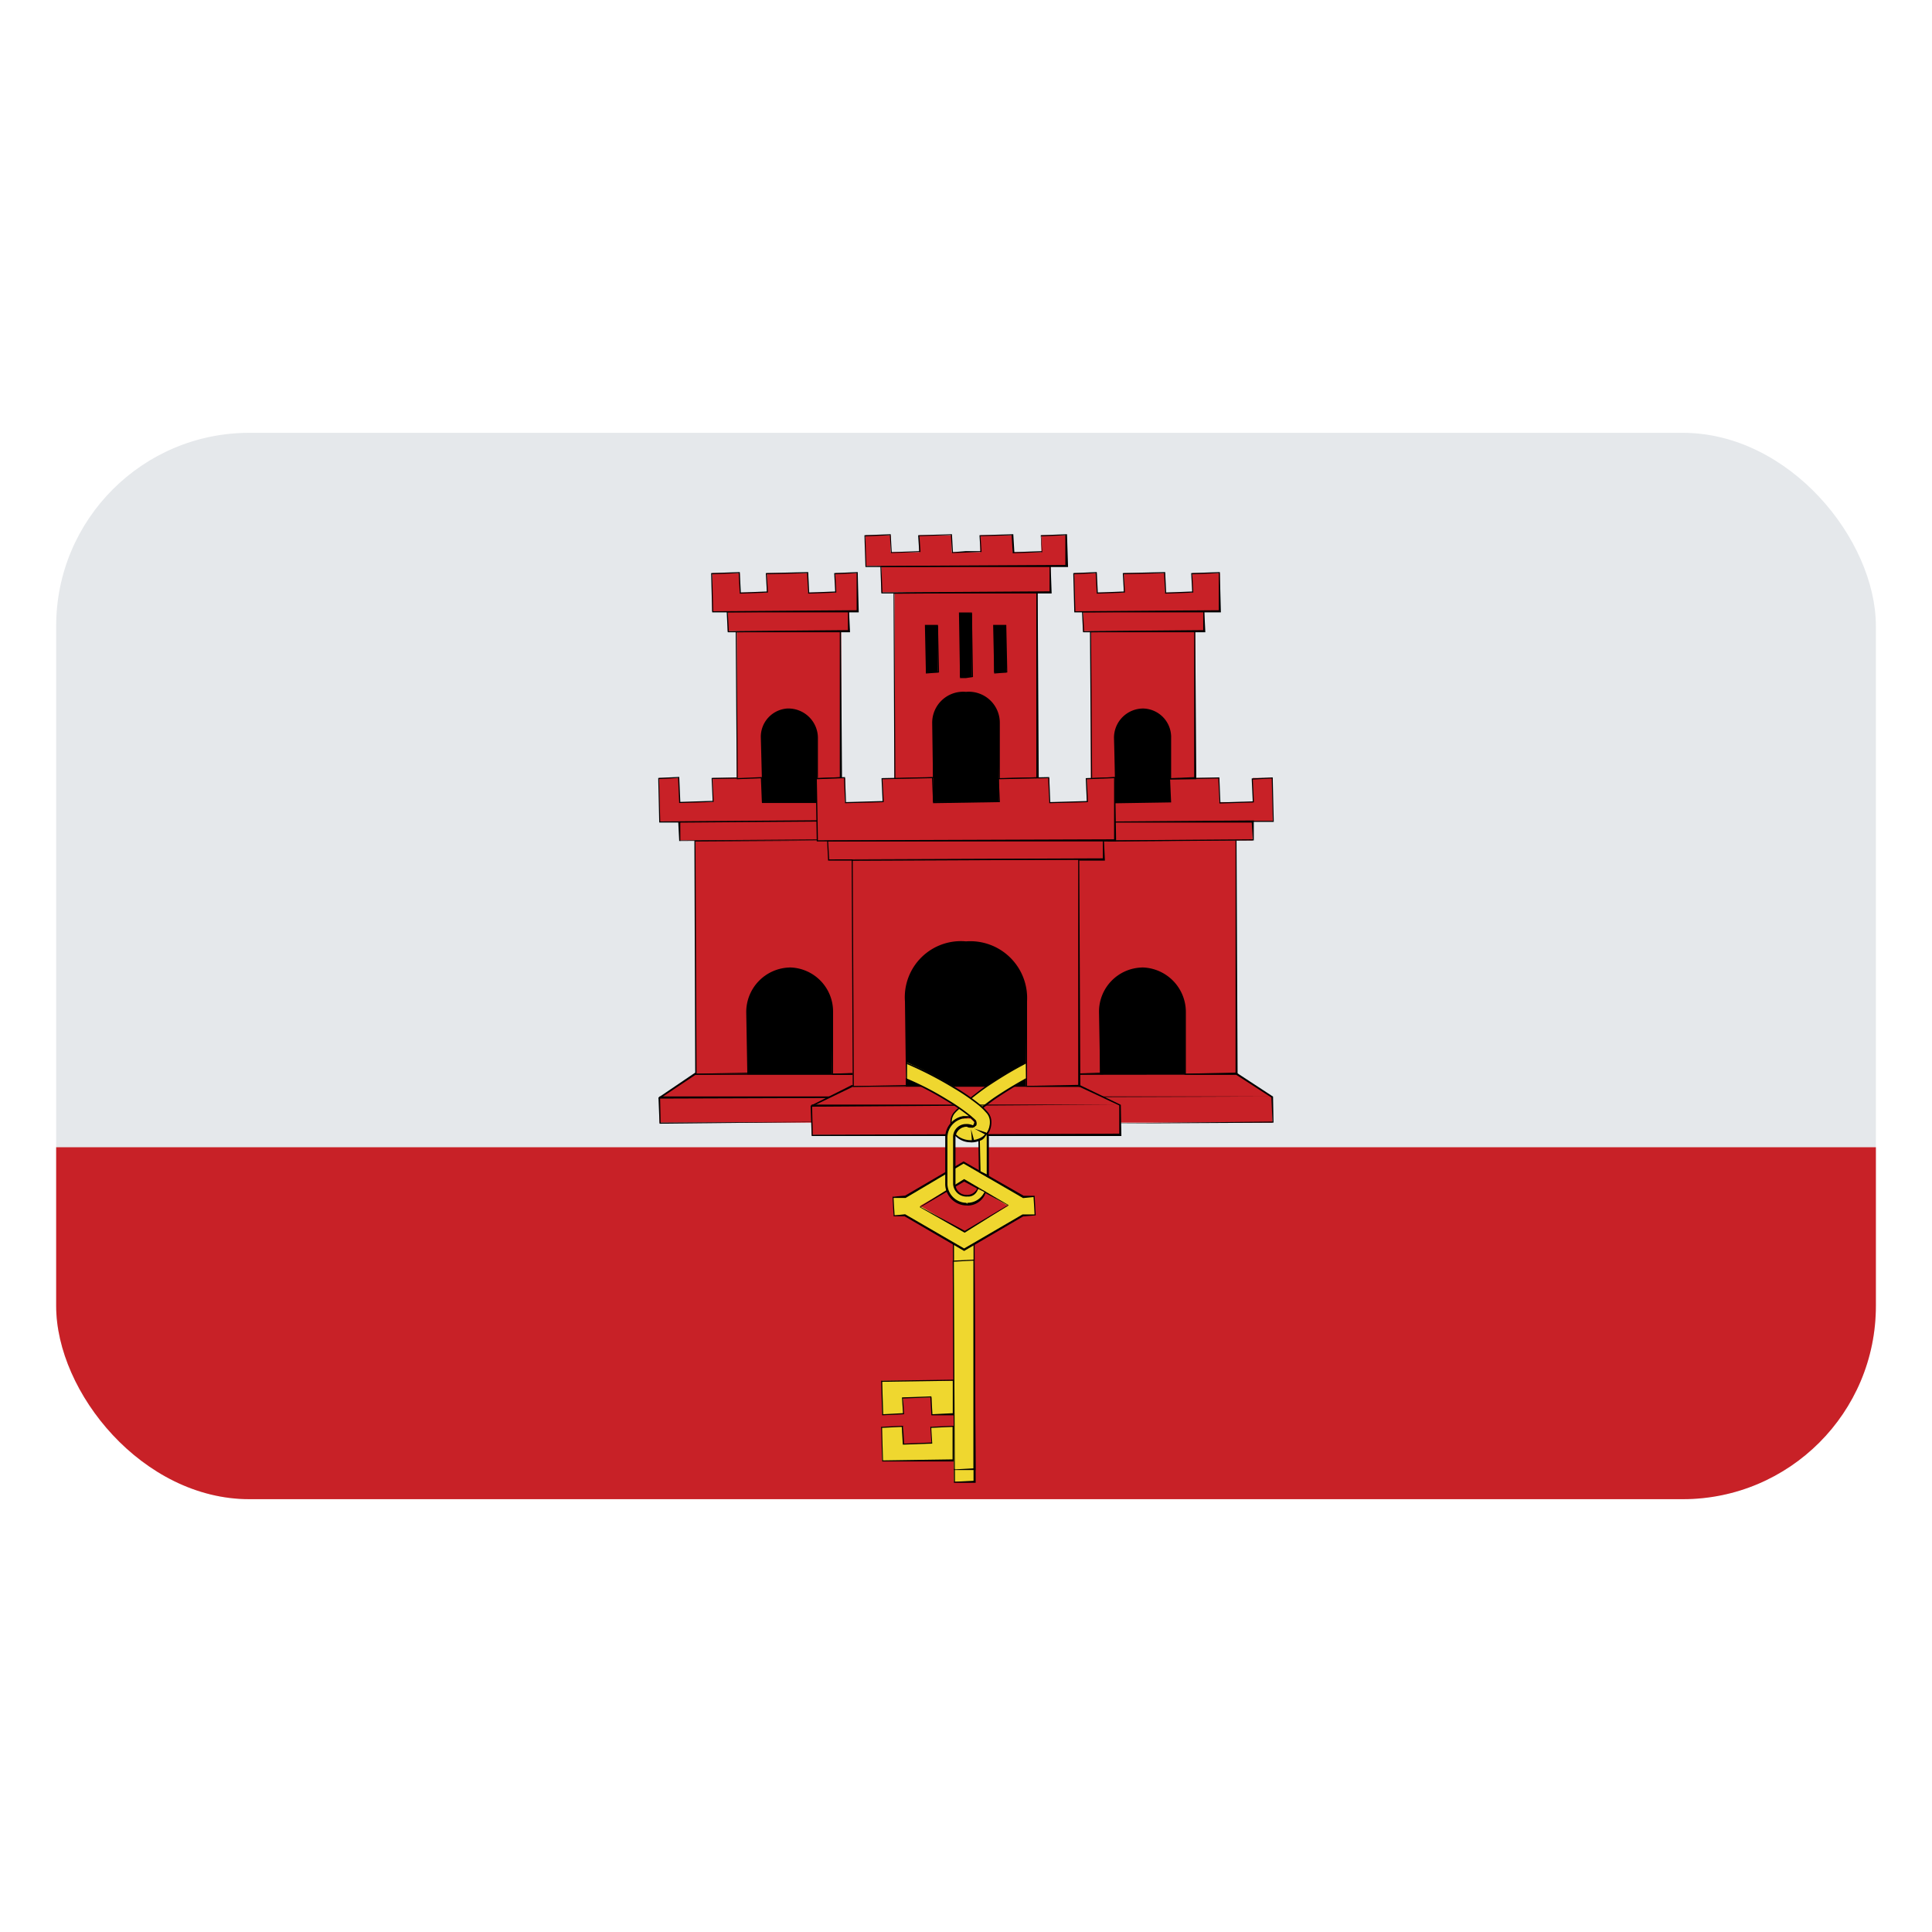 <svg id="Layer_1" data-name="Layer 1" xmlns="http://www.w3.org/2000/svg" xmlns:xlink="http://www.w3.org/1999/xlink" viewBox="0 0 40 40"><defs><style>.cls-1{fill:none;}.cls-2{clip-path:url(#clip-path);}.cls-3{fill:#e5e8eb;}.cls-4{fill:#c82127;}.cls-5{fill:#efd72f;}.cls-6{clip-path:url(#clip-path-2);}</style><clipPath id="clip-path"><rect class="cls-1" x="1.163" y="8.961" width="37.675" height="22.078" rx="4"/></clipPath><clipPath id="clip-path-2"><rect class="cls-1" x="1.163" y="8.961" width="37.675" height="22.078"/></clipPath></defs><g class="cls-2"><rect class="cls-3" x="1.163" y="8.961" width="37.675" height="22.078"/><rect class="cls-4" x="1.163" y="23.752" width="37.675" height="7.288"/><path class="cls-5" d="M18.264,28.587v.693H18.7v-.348h.587v.348h.465v-.693Zm0,.954v.7h1.484v-.7h-.465v.347H18.7v-.347Z"/><path d="M19.77,30.258H18.264l-.021-.717.453-.022.022.369.565-.022-.021-.325.486-.022.022.739Zm-1.1-.717-.41.022.022.673,1.44-.021v-.674l-.443.022.022.325-.609.022-.022-.369Zm1.1-.239h-.487l-.021-.37-.566.022.022.326-.454.022-.021-.715,1.505-.022.022.737Zm-.487-.392.022.37.421-.021v-.672l-1.462.022.022.671.41-.022-.022-.326.609-.022Z"/><rect x="14.899" y="18.991" width="10.203" height="3.794"/><polygon class="cls-4" points="17.752 22.231 14.399 22.231 13.655 22.723 13.655 23.243 17.752 23.243 17.752 22.231"/><polygon points="13.655 23.265 13.633 22.723 14.387 22.212 17.774 22.209 17.752 22.253 14.399 22.253 13.667 22.741 13.677 23.243 17.752 23.221 13.655 23.265 13.655 23.265"/><polygon class="cls-4" points="22.248 22.231 25.601 22.231 26.345 22.723 26.345 23.243 22.248 23.243 22.248 22.231"/><polygon points="22.248 23.265 26.345 23.221 26.323 22.723 25.589 22.249 22.226 22.253 22.248 22.209 25.601 22.209 26.357 22.704 26.367 23.243 22.248 23.265 22.248 23.265"/><polygon points="13.655 22.745 13.633 22.745 13.655 22.701 26.345 22.701 13.655 22.745 13.655 22.745"/><polygon class="cls-4" points="17.644 22.485 16.805 22.892 16.805 23.498 20 23.498 23.195 23.498 23.195 22.892 22.356 22.485 20 22.485 17.644 22.485"/><path d="M23.217,23.52H16.805l-.022-.628.852-.427,4.721,0,.849.409.012.648Zm-5.573-1.013-.83.4.013.586,6.346-.022v-.584l-.827-.387-4.7,0Z"/><g class="cls-6"><path class="cls-5" d="M21.485,21.9a2.376,2.376,0,0,0-.44.208c-.179.1-.384.224-.577.353-.143.1-.263.19-.38.283-.042.032-.1.066-.135.1a1.279,1.279,0,0,0-.1.105c-.022.022-.052.045-.07.067a.289.289,0,0,0-.091.208.533.533,0,0,0,0,.056.422.422,0,0,1,.268-.148h.016c.011,0,.019,0,.03,0s.019,0,.03,0a.325.325,0,0,1,.045.008l.017-.016c.019-.018.03-.031.053-.051.047-.04.125-.092.184-.138.1-.073.186-.144.3-.221.187-.124.385-.244.556-.339a2.5,2.5,0,0,1,.381-.181Z"/><path d="M19.679,23.318l0-.038a.4.4,0,0,1,0-.059.29.29,0,0,1,.089-.211.334.334,0,0,1,.049-.05l.068-.044-.012-.012a.794.794,0,0,1,.077-.076.841.841,0,0,1,.074-.054c.021-.014.043-.029.061-.043.128-.1.244-.193.382-.284.193-.129.4-.255.578-.354a2.427,2.427,0,0,1,.443-.209l.107.3c-.069.038-.218.106-.389.2s-.368.215-.554.339c-.088.058-.161.113-.233.169l-.148.11c-.039.028-.076.055-.1.078l-.063.038.011.013-.047.017-.036-.022-.009.017h-.054a.4.4,0,0,0-.258.142l-.024.03Zm1.79-1.413c-.093.045-.236.118-.416.217s-.383.225-.576.353c-.137.091-.252.182-.364.27-.034.027-.056.042-.078.057a.774.774,0,0,0-.071.052.753.753,0,0,0-.075.074l-.057.057a.3.3,0,0,0-.04.039.274.274,0,0,0-.087.2v.016a.427.427,0,0,1,.251-.125l.111.006.071-.061c.028-.024.066-.051.1-.079l.147-.11c.074-.056.146-.112.235-.171.187-.124.386-.245.557-.34a2.472,2.472,0,0,1,.384-.182l-.1-.27Z"/><polygon points="16.804 22.913 16.804 22.869 23.196 22.869 16.804 22.913 16.804 22.913"/><path class="cls-4" d="M16.348,20.052a.892.892,0,0,1,.878.9v1.275h.631V17.4H14.4v4.83h1.073V20.954a.9.9,0,0,1,.876-.9Z"/><path d="M17.878,22.251h-.652l-.022-1.3a.869.869,0,0,0-.856-.88.879.879,0,0,0-.854.88v1.275l-1.1.022L14.377,17.4l3.48-.022.021,4.874Zm-1.53-2.221a.913.913,0,0,1,.9.924v1.275l.587-.021V17.4l-3.436.022.022,4.808,1.051-.022-.022-1.253a.923.923,0,0,1,.9-.924Z"/><rect x="15.581" y="14.132" width="1.59" height="2.929"/><path class="cls-4" d="M17.167,16.607H15.775v-.5h-1.02v.5h-.692v-.5h-.414v.9h3.518Zm-3.1.4h3V17.4h-3Z"/><path d="M14.063,17.421l-.02-.392-.394,0-.021-.922.435-.022.022.518.67-.022-.022-.474,1.042-.022.022.518,1.37-.022v.044H15.775l-.022-.518-1,.022.022.474-.714.022-.021-.518-.393.022.022.878,3.394-.025v0h.1l-.1,0,.022.408-3.024.022Zm.022-.391V17.4l2.98-.022-.022-.369-2.958.022Z"/><path class="cls-4" d="M15.254,13.068v3.043h.521v-.835a.564.564,0,0,1,.528-.585.28.28,0,0,1,.029,0,.583.583,0,0,1,.583.585v.835h.5V13.068Z"/><path d="M17.433,16.133h-.518l-.022-.857a.562.562,0,0,0-.561-.563.548.548,0,0,0-.535.563v.835l-.543.022-.022-3.065,2.179-.022.022,3.087ZM16.3,14.669a.612.612,0,0,1,.634.607v.835l.453-.021V13.068l-2.135.022.022,3.021.5-.022-.022-.813a.587.587,0,0,1,.549-.607Z"/><rect x="18.695" y="12.268" width="2.518" height="4.593"/><path class="cls-4" d="M18.519,12.271v3.843h.8v-1.14a.683.683,0,0,1,1.362,0v1.14h.8V12.271H18.519Zm1.357.431h.247v1.315h-.247Zm-.708.258h.25v.963h-.25Zm1.414,0h.25v.963h-.25Z"/><path d="M21.5,16.136h-.822l-.022-1.162a.661.661,0,0,0-1.318,0v1.14l-.822.022L18.5,12.271l2.984-.022.022,3.887ZM20,14.324a.642.642,0,0,1,.7.65v1.14l.756-.022V12.271l-2.94.022.022,3.821.778-.022L19.3,14.974a.642.642,0,0,1,.7-.65Zm0-.285h-.124l-.022-1.359h.269l.022,1.337L20,14.039Zm-.1-1.315v1.293L20,14h.123L20.1,12.7l-.2.022Zm.684,1.221-.022-1.007h.272l.021.985-.271.022Zm.022-.965v.943l.228-.022-.022-.941-.206.02Zm-1.436.965-.021-1.007h.271l.022.985-.272.022Zm.022-.965v.943l.228-.022L19.4,12.96l-.206.02Z"/><polygon class="cls-4" points="18.248 11.718 18.248 12.265 20 12.265 21.752 12.265 21.752 11.718 20 11.718 18.248 11.718"/><path d="M21.773,12.287H18.248l-.021-.569,3.525-.022.021.591Zm-3.525-.547.022.525,3.46-.022v-.525l-3.482.022Z"/><polygon class="cls-4" points="17.919 11.082 17.919 11.718 20 11.718 22.081 11.718 22.081 11.082 21.559 11.082 21.559 11.432 20.969 11.432 20.969 11.082 20.295 11.082 20.295 11.432 20 11.432 19.705 11.432 19.705 11.082 19.031 11.082 19.031 11.432 18.441 11.432 18.441 11.082 17.919 11.082"/><path d="M22.1,11.74H17.919l-.022-.658.544-.022.022.372.568-.022-.022-.328.7-.022.021.372L20,11.41h.3l-.021-.328.7-.022.022.372.568-.022-.022-.328.544-.022.022.68Zm-3.684-.658-.5.022.021.614,4.12-.022v-.614l-.5.022.022.328-.612.022-.022-.372L20.3,11.1l.022.328-.612.022-.022-.372-.652.022.022.328-.612.022-.022-.372Z"/><rect class="cls-4" x="15.067" y="12.656" width="2.511" height="0.412"/><path d="M17.6,13.09H15.067l-.022-.434,2.532-.022.022.456Zm-.044-.434-2.488.022.022.39,2.466-.022v-.39Z"/><polygon class="cls-4" points="14.745 11.866 14.745 12.656 17.758 12.656 17.758 11.866 17.293 11.866 17.293 12.268 16.732 12.268 16.732 11.866 15.877 11.866 15.877 12.268 15.316 12.268 15.316 11.866 14.745 11.866"/><path d="M17.779,12.678H14.745l-.022-.812.593-.022.022.424.539-.022-.022-.38.877-.022.022.424.539-.022-.022-.38.487-.022.021.834Zm-2.485-.812-.549.022.021.768,2.97-.022v-.768l-.443.022.022.38-.583.022-.022-.424-.833.022.022.38-.583.022-.022-.424Z"/><rect class="cls-5" x="19.747" y="25.662" width="0.428" height="5.012"/><path d="M20.2,30.7h-.45l-.022-5.034.45-.022L20.2,30.7Zm-.044-5.034-.406.022.022,4.99.384-.02V25.662Z"/><path class="cls-5" d="M19.961,24.434l.912.533-.912.531-.912-.531Zm-1.221.342H18.5v.383h.239l1.221.711,1.221-.711h.239v-.383h-.239l-1.221-.712Z"/><path d="M19.961,25.9l-1.232-.718-.228,0-.022-.405.261-.023,1.21-.708,1.243.711.228,0,.022.406-.261.022-1.221.715Zm-1.221-.76,1.221.708,1.21-.705.25,0-.023-.36-.216.022-1.232-.714-1.2.711-.251,0,.023.361.216-.023Zm1.232.382-.934-.531.923-.58.923.541-.912.57Zm-.01-1.058-.9.527.912.492.89-.531-.9-.488Z"/><path class="cls-5" d="M18.532,21.911l-.1.286a7.41,7.41,0,0,1,1.173.579,4.146,4.146,0,0,1,.463.318.975.975,0,0,1,.124.119l.008.01v0l.006.011a.342.342,0,0,1-.011.054l0,0v0l0,0-.006.008,0,0,0,0,0,0-.009,0a.179.179,0,0,1-.064.008.189.189,0,0,1-.046,0l-.013,0-.005,0-.008-.006,0,0,0,0,0-.006H19.98a.244.244,0,0,0-.209.178v0l0,0,0,0a.438.438,0,0,0,.647,0,.429.429,0,0,0,.083-.267.3.3,0,0,0-.086-.2,1.212,1.212,0,0,0-.166-.159,4.529,4.529,0,0,0-.5-.343,7.713,7.713,0,0,0-1.226-.606Z"/><path d="M20.1,23.65a.432.432,0,0,1-.332-.146.239.239,0,0,1,.212-.217l.12.027a.177.177,0,0,0,.057-.006.129.129,0,0,0,.03-.07.8.8,0,0,0-.13-.131,4.189,4.189,0,0,0-.462-.316,7.407,7.407,0,0,0-1.17-.578l.093-.308a6.254,6.254,0,0,1,1.25.6,4.357,4.357,0,0,1,.5.344,1.256,1.256,0,0,1,.169.161.312.312,0,0,1,.089.213.446.446,0,0,1-.086.277.429.429,0,0,1-.341.152Zm-.091-.329a.234.234,0,0,0-.22.166.455.455,0,0,0,.625-.01.405.405,0,0,0,.08-.256.278.278,0,0,0-.082-.191,1.242,1.242,0,0,0-.164-.157,4.515,4.515,0,0,0-.5-.341,7.732,7.732,0,0,0-1.223-.605l-.081.276a5.993,5.993,0,0,1,1.166.559,4.136,4.136,0,0,1,.465.319.881.881,0,0,1,.126.121.167.167,0,0,1,.006.095l-.032.037a.221.221,0,0,1-.128.008l-.041-.021Z"/><path class="cls-1" d="M19.833,22.591l-.028.287Z"/><path class="cls-1" d="M20.072,22.738,20,23.019Z"/><path class="cls-1" d="M20.326,22.934l-.154.218Z"/><path d="M20.405,23.487l-.01,0-.225-.121.246.082a.024.024,0,0,1,.009.03.023.023,0,0,1-.02.011Z"/><path class="cls-1" d="M20.474,23.228l-.256.024Z"/><path d="M20.143,23.624a.023.023,0,0,1-.022-.02l-.017-.227.061.223a.022.022,0,0,1-.02.024Z"/><path class="cls-1" d="M20.049,23.342l-.213.158Z"/><path class="cls-5" d="M19.943,23.129a.427.427,0,0,0-.351.426v.952a.422.422,0,0,0,.413.428h.032a.415.415,0,0,0,.371-.24l-.148-.089a.239.239,0,0,1-.223.154h-.032a.246.246,0,0,1-.241-.253v-.952a.244.244,0,0,1,.241-.251h.032a.229.229,0,0,1,.105.025h0l.019-.006.008,0,0,0h0l0,0,0,0,.006-.008v0l0,0,0,0a.208.208,0,0,0,.01-.054l0-.011v0l-.008-.01a.722.722,0,0,0-.083-.081h0l-.01,0h-.027a.3.3,0,0,0-.03,0h-.032a.28.28,0,0,0-.029,0h-.033Zm.5.337c-.005.007-.008.015-.014.022a.353.353,0,0,1-.147.11v.652l.172.1v-.8a.441.441,0,0,0-.009-.089Z"/><path d="M20.027,24.958H20.02a.446.446,0,0,1-.45-.45v-.952a.449.449,0,0,1,.37-.448h.143a.405.405,0,0,1,.125.093.153.153,0,0,1,.006.1l-.081.05a.217.217,0,0,0-.1-.022.23.23,0,0,0-.251.228v.952a.223.223,0,0,0,.219.23.231.231,0,0,0,.234-.139l.18.078a.4.4,0,0,1-.382.282Zm-.041-1.807a.406.406,0,0,0-.371.4v.952a.4.4,0,0,0,.39.4l.022.023,0-.023a.39.39,0,0,0,.356-.227l-.138-.06a.2.2,0,0,1-.212.157.275.275,0,0,1-.3-.275v-.952a.267.267,0,0,1,.264-.274.317.317,0,0,1,.147.027.138.138,0,0,0,.029-.073.925.925,0,0,0-.089-.086l-.055,0Zm.488,1.238-.207-.119-.011-.672a.567.567,0,0,0,.152-.124l.034-.031a.189.189,0,0,1,.032.112v.834Zm-.054-.918a.194.194,0,0,1-.133.148l.014.631.128.064v-.759a.373.373,0,0,0-.009-.084Z"/><path class="cls-4" d="M23.652,20.052a.892.892,0,0,0-.878.9v1.275h-.631V17.4H25.6v4.83H24.528V20.954a.9.9,0,0,0-.876-.9Z"/><path d="M25.623,22.251h-1.1l-.022-1.3a.879.879,0,0,0-.854-.88.869.869,0,0,0-.856.88v1.275l-.653.022L22.121,17.4l3.48-.022.022,4.874ZM23.652,20.03a.923.923,0,0,1,.9.924v1.275l1.029-.022V17.4l-3.436.022.022,4.808.609-.022-.022-1.253a.913.913,0,0,1,.9-.924Z"/><polygon class="cls-4" points="17.145 17.399 17.145 17.796 20 17.796 22.855 17.796 22.855 17.399 20 17.399 17.145 17.399"/><path d="M22.876,17.818H17.145l-.021-.419,5.731-.022.021.441Zm-5.731-.4.022.375,5.666-.022V17.4l-5.688.022Z"/><rect x="22.829" y="14.132" width="1.59" height="2.929"/><path class="cls-4" d="M22.833,16.607h1.392v-.5h1.02v.5h.692v-.5h.413v.9H22.833Zm3.1.4h-3V17.4h3Z"/><path d="M22.935,17.421l-.02-.388h0l0-.024,3.045-.022v.008l.392,0-.022-.878-.391.022.021.474-.713.022-.022-.518-1,.022.022.474-1.414.022v-.044h1.392l-.022-.474,1.042-.022.022.518.67-.022-.022-.474.435-.022.022.922-.414,0V17.4l-3.023.022Zm0-.388.022.366,2.98-.022-.021-.347-2.981,0Z"/><path class="cls-4" d="M24.746,13.068v3.043h-.521v-.835a.564.564,0,0,0-.528-.585.28.28,0,0,0-.029,0,.583.583,0,0,0-.583.585v.835h-.5V13.068Z"/><path d="M24.768,16.133h-.543l-.022-.857a.544.544,0,0,0-.507-.563.569.569,0,0,0-.589.563v.835l-.518.022-.022-3.065,2.179-.022.022,3.087Zm-1.1-1.464a.592.592,0,0,1,.579.607v.835l.477-.021V13.068l-2.135.022.022,3.021.474-.022-.021-.813a.605.605,0,0,1,.6-.607Z"/><polygon class="cls-4" points="16.912 16.111 16.912 17.399 20 17.399 23.088 17.399 23.088 16.111 22.503 16.111 22.503 16.607 21.725 16.607 21.725 16.111 20.681 16.111 20.681 16.607 20 16.607 19.319 16.607 19.319 16.111 18.275 16.111 18.275 16.607 17.497 16.607 17.497 16.111 16.912 16.111"/><path d="M23.11,17.421h-6.2l-.022-1.31.607-.022.021.518.757-.022-.022-.474,1.066-.022.022.518,1.34-.022-.022-.474,1.066-.022.022.518.756-.022-.022-.474.607-.022.022,1.332Zm-5.635-1.31-.563.022.022,1.266,6.132-.022V16.111l-.563.022.021.474-.8.022-.022-.518-1.022.022.022.474-1.384.022-.022-.518-1.022.022.022.474-.8.022-.022-.518Z"/><rect class="cls-4" x="22.423" y="12.656" width="2.51" height="0.412"/><path d="M24.955,13.09H22.423l-.022-.434,2.532-.022.022.456Zm-.044-.434-2.488.022.022.39,2.466-.022v-.39Z"/><polygon class="cls-4" points="25.255 11.866 25.255 12.656 22.242 12.656 22.242 11.866 22.707 11.866 22.707 12.268 23.268 12.268 23.268 11.866 24.123 11.866 24.123 12.268 24.684 12.268 24.684 11.866 25.255 11.866"/><path d="M25.277,12.678H22.242l-.021-.812.486-.022.022.424.539-.022-.022-.38.877-.022.022.424.539-.022-.022-.38.593-.022.022.834Zm-2.592-.812-.443.022.022.768,2.97-.022v-.768l-.55.022.022.38-.583.022-.022-.424-.833.022.022.38-.583.022-.022-.424Z"/><rect class="cls-5" x="19.747" y="26.096" width="0.428" height="4.317"/><path d="M20.2,30.435h-.45L19.725,26.1l.45-.022.022,4.361ZM20.153,26.1l-.406.022.022,4.3.384-.021V26.1Z"/><path class="cls-4" d="M17.655,17.8v4.686h1.1V20.728A1.137,1.137,0,0,1,20,19.512a1.15,1.15,0,0,1,1.242,1.216v1.754h1.1V17.8h-4.69Z"/><path d="M22.345,22.5h-1.1l-.022-1.776A1.135,1.135,0,0,0,20,19.534a1.12,1.12,0,0,0-1.22,1.194v1.754l-1.125.022L17.633,17.8l4.712-.022.022,4.708a.022.022,0,0,1-.022.022ZM20,19.49a1.177,1.177,0,0,1,1.264,1.238v1.754l1.059-.021V17.8l-4.668.022.022,4.664,1.081-.022-.022-1.732A1.161,1.161,0,0,1,20,19.49Z"/></g></g></svg>